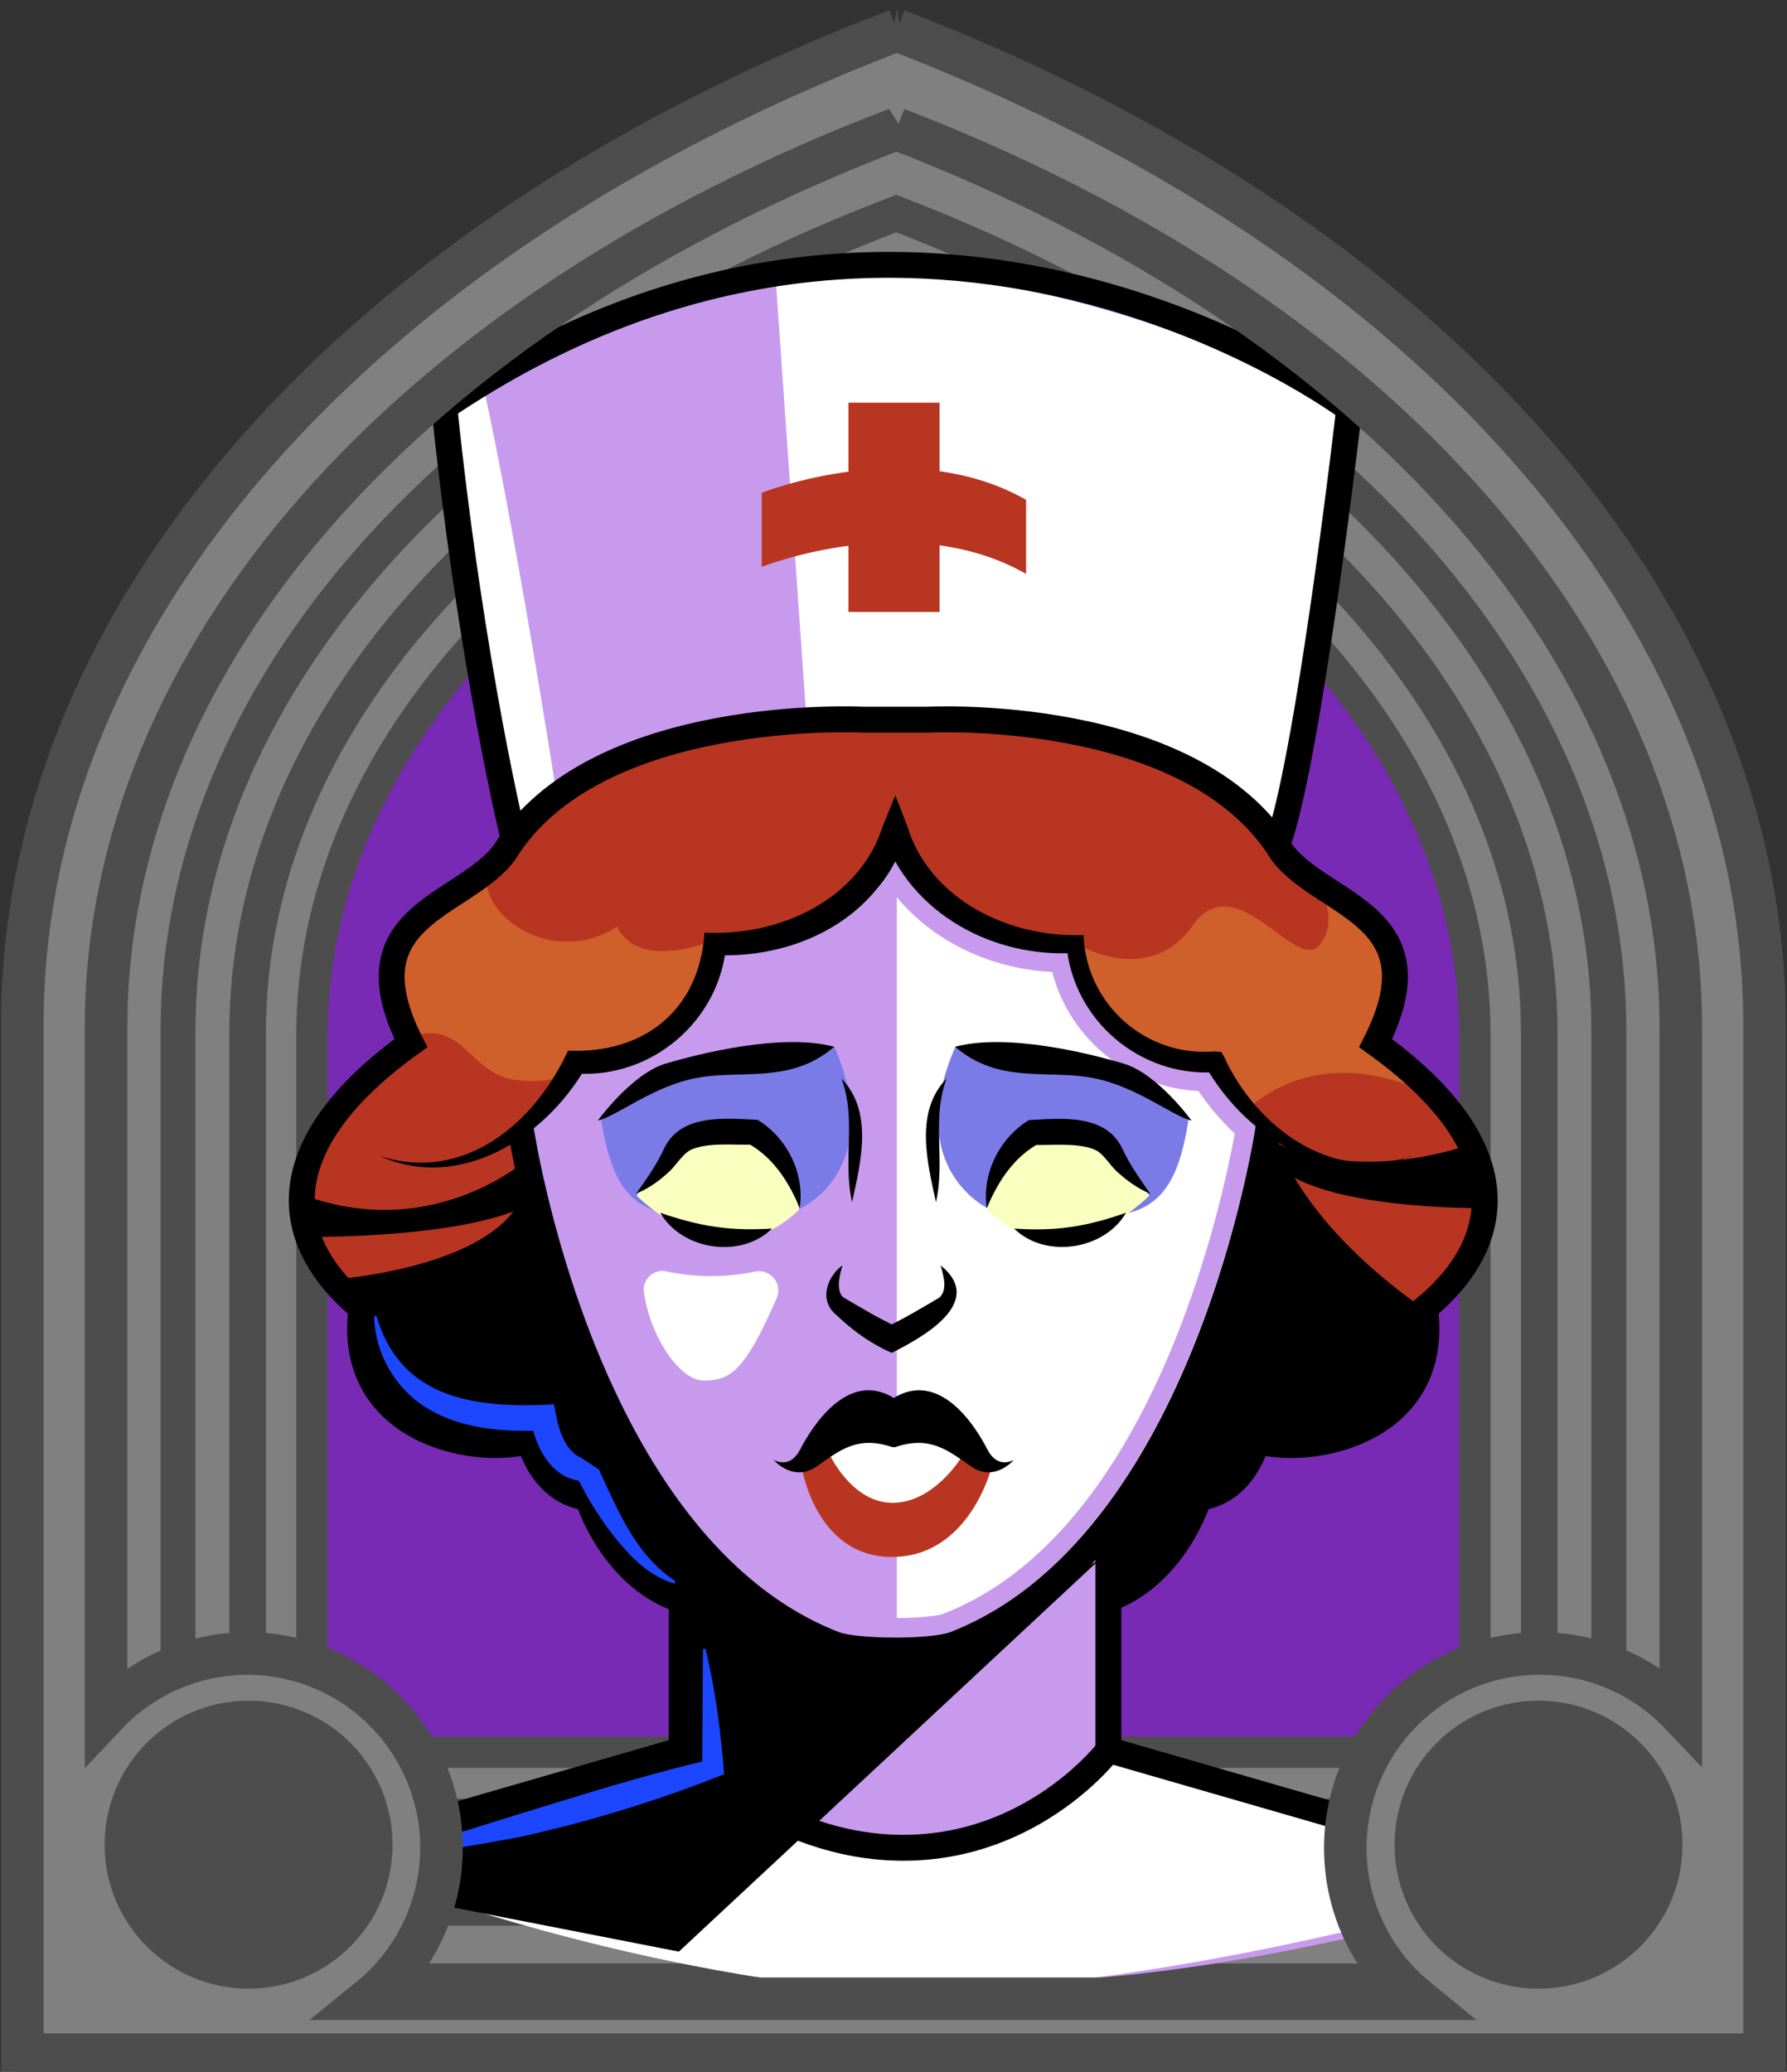 <svg id="Capa_2" xmlns="http://www.w3.org/2000/svg" xmlns:xlink="http://www.w3.org/1999/xlink" viewBox="0 0 69.02 80">
<rect x="0" y="0" width="69.02" height="80" fill="#333333" stroke="none"/>
<defs >
<style >
.cls-1{fill:#c89aed;}.cls-2{fill:#fff;}.cls-3{fill:#f8ffbf;}.cls-4{fill:#7b7be8;}.cls-5{fill:#a88347;}.cls-6{fill:#782ab5;}.cls-7{stroke:#000;stroke-miterlimit:10;}.cls-7,.cls-8,.cls-9,.cls-10{fill:none;}.cls-11{fill:#1c46ff;}.cls-8{stroke:#deb778;stroke-dasharray:0 0 0 4.06;stroke-linecap:round;stroke-linejoin:round;}.cls-12{fill:#deb778;}.cls-13{fill:url(#USGS_19_Inundación_de_tierra_2);}.cls-10{stroke:#1d1d1b;stroke-dasharray:0 0 2 2;stroke-width:.3px;}.cls-14{fill:#cf5f2b;}.cls-15{fill:#fcf0c5;}.cls-16{fill:#b83521;}
</style>
<pattern id="USGS_19_Inundación_de_tierra_2" x="0" y="0" width="72" height="72" patternTransform="translate(-92.48 -16423) rotate(-90)" patternUnits="userSpaceOnUse" viewBox="0 0 72 72">
<g >
<rect class="cls-9" width="72" height="72">
</rect>
<g >
<line class="cls-10" x1="71" y1="71" x2="144.44" y2="71">
</line>
<line class="cls-10" x1="71" y1="67" x2="144.44" y2="67">
</line>
<line class="cls-10" x1="71" y1="63" x2="144.44" y2="63">
</line>
<line class="cls-10" x1="71" y1="59" x2="144.44" y2="59">
</line>
<line class="cls-10" x1="71" y1="55" x2="144.44" y2="55">
</line>
<line class="cls-10" x1="71" y1="51" x2="144.44" y2="51">
</line>
<line class="cls-10" x1="71" y1="47" x2="144.44" y2="47">
</line>
<line class="cls-10" x1="71" y1="43" x2="144.44" y2="43">
</line>
<line class="cls-10" x1="71" y1="39" x2="144.44" y2="39">
</line>
<line class="cls-10" x1="71" y1="35" x2="144.44" y2="35">
</line>
<line class="cls-10" x1="71" y1="31" x2="144.44" y2="31">
</line>
<line class="cls-10" x1="71" y1="27" x2="144.44" y2="27">
</line>
<line class="cls-10" x1="71" y1="23" x2="144.44" y2="23">
</line>
<line class="cls-10" x1="71" y1="19" x2="144.44" y2="19">
</line>
<line class="cls-10" x1="71" y1="15" x2="144.44" y2="15">
</line>
<line class="cls-10" x1="71" y1="11" x2="144.44" y2="11">
</line>
<line class="cls-10" x1="71" y1="7" x2="144.44" y2="7">
</line>
<line class="cls-10" x1="71" y1="3" x2="144.44" y2="3">
</line>
</g>
<g >
<line class="cls-10" x1="-1" y1="71" x2="72.44" y2="71">
</line>
<line class="cls-10" x1="-1" y1="67" x2="72.44" y2="67">
</line>
<line class="cls-10" x1="-1" y1="63" x2="72.44" y2="63">
</line>
<line class="cls-10" x1="-1" y1="59" x2="72.44" y2="59">
</line>
<line class="cls-10" x1="-1" y1="55" x2="72.44" y2="55">
</line>
<line class="cls-10" x1="-1" y1="51" x2="72.44" y2="51">
</line>
<line class="cls-10" x1="-1" y1="47" x2="72.44" y2="47">
</line>
<line class="cls-10" x1="-1" y1="43" x2="72.44" y2="43">
</line>
<line class="cls-10" x1="-1" y1="39" x2="72.44" y2="39">
</line>
<line class="cls-10" x1="-1" y1="35" x2="72.44" y2="35">
</line>
<line class="cls-10" x1="-1" y1="31" x2="72.44" y2="31">
</line>
<line class="cls-10" x1="-1" y1="27" x2="72.44" y2="27">
</line>
<line class="cls-10" x1="-1" y1="23" x2="72.44" y2="23">
</line>
<line class="cls-10" x1="-1" y1="19" x2="72.44" y2="19">
</line>
<line class="cls-10" x1="-1" y1="15" x2="72.44" y2="15">
</line>
<line class="cls-10" x1="-1" y1="11" x2="72.44" y2="11">
</line>
<line class="cls-10" x1="-1" y1="7" x2="72.44" y2="7">
</line>
<line class="cls-10" x1="-1" y1="3" x2="72.44" y2="3">
</line>
<line class="cls-10" x1="1.04" y1="69" x2="74.48" y2="69">
</line>
<line class="cls-10" x1="1.04" y1="65" x2="74.48" y2="65">
</line>
<line class="cls-10" x1="1.04" y1="61" x2="74.48" y2="61">
</line>
<line class="cls-10" x1="1.04" y1="57" x2="74.48" y2="57">
</line>
<line class="cls-10" x1="1.04" y1="53" x2="74.48" y2="53">
</line>
<line class="cls-10" x1="1.04" y1="49" x2="74.48" y2="49">
</line>
<line class="cls-10" x1="1.04" y1="45" x2="74.48" y2="45">
</line>
<line class="cls-10" x1="1.04" y1="41" x2="74.48" y2="41">
</line>
<line class="cls-10" x1="1.04" y1="37" x2="74.48" y2="37">
</line>
<line class="cls-10" x1="1.04" y1="33" x2="74.48" y2="33">
</line>
<line class="cls-10" x1="1.04" y1="29" x2="74.48" y2="29">
</line>
<line class="cls-10" x1="1.04" y1="25" x2="74.48" y2="25">
</line>
<line class="cls-10" x1="1.04" y1="21" x2="74.48" y2="21">
</line>
<line class="cls-10" x1="1.04" y1="17" x2="74.48" y2="17">
</line>
<line class="cls-10" x1="1.04" y1="13" x2="74.48" y2="13">
</line>
<line class="cls-10" x1="1.04" y1="9" x2="74.48" y2="9">
</line>
<line class="cls-10" x1="1.04" y1="5" x2="74.48" y2="5">
</line>
<line class="cls-10" x1="1.04" y1="1" x2="74.48" y2="1">
</line>
</g>
<g >
<line class="cls-10" x1="-73" y1="71" x2=".44" y2="71">
</line>
<line class="cls-10" x1="-73" y1="67" x2=".44" y2="67">
</line>
<line class="cls-10" x1="-73" y1="63" x2=".44" y2="63">
</line>
<line class="cls-10" x1="-73" y1="59" x2=".44" y2="59">
</line>
<line class="cls-10" x1="-73" y1="55" x2=".44" y2="55">
</line>
<line class="cls-10" x1="-73" y1="51" x2=".44" y2="51">
</line>
<line class="cls-10" x1="-73" y1="47" x2=".44" y2="47">
</line>
<line class="cls-10" x1="-73" y1="43" x2=".44" y2="43">
</line>
<line class="cls-10" x1="-73" y1="39" x2=".44" y2="39">
</line>
<line class="cls-10" x1="-73" y1="35" x2=".44" y2="35">
</line>
<line class="cls-10" x1="-73" y1="31" x2=".44" y2="31">
</line>
<line class="cls-10" x1="-73" y1="27" x2=".44" y2="27">
</line>
<line class="cls-10" x1="-73" y1="23" x2=".44" y2="23">
</line>
<line class="cls-10" x1="-73" y1="19" x2=".44" y2="19">
</line>
<line class="cls-10" x1="-73" y1="15" x2=".44" y2="15">
</line>
<line class="cls-10" x1="-73" y1="11" x2=".44" y2="11">
</line>
<line class="cls-10" x1="-73" y1="7" x2=".44" y2="7">
</line>
<line class="cls-10" x1="-73" y1="3" x2=".44" y2="3">
</line>
<line class="cls-10" x1="-70.96" y1="69" x2="2.48" y2="69">
</line>
<line class="cls-10" x1="-70.96" y1="65" x2="2.48" y2="65">
</line>
<line class="cls-10" x1="-70.96" y1="61" x2="2.48" y2="61">
</line>
<line class="cls-10" x1="-70.96" y1="57" x2="2.48" y2="57">
</line>
<line class="cls-10" x1="-70.96" y1="53" x2="2.48" y2="53">
</line>
<line class="cls-10" x1="-70.96" y1="49" x2="2.48" y2="49">
</line>
<line class="cls-10" x1="-70.96" y1="45" x2="2.48" y2="45">
</line>
<line class="cls-10" x1="-70.96" y1="41" x2="2.48" y2="41">
</line>
<line class="cls-10" x1="-70.96" y1="37" x2="2.48" y2="37">
</line>
<line class="cls-10" x1="-70.96" y1="33" x2="2.48" y2="33">
</line>
<line class="cls-10" x1="-70.96" y1="29" x2="2.48" y2="29">
</line>
<line class="cls-10" x1="-70.96" y1="25" x2="2.48" y2="25">
</line>
<line class="cls-10" x1="-70.96" y1="21" x2="2.48" y2="21">
</line>
<line class="cls-10" x1="-70.96" y1="17" x2="2.48" y2="17">
</line>
<line class="cls-10" x1="-70.96" y1="13" x2="2.48" y2="13">
</line>
<line class="cls-10" x1="-70.96" y1="9" x2="2.48" y2="9">
</line>
<line class="cls-10" x1="-70.96" y1="5" x2="2.48" y2="5">
</line>
<line class="cls-10" x1="-70.96" y1="1" x2="2.48" y2="1">
</line>
</g>
</g>
</pattern>
</defs>

  <path
     id="path7641-4"
     style="fill:#782ab5;fill-opacity:1;stroke:#4d4d4d;stroke-width:1.622;stop-color:#000000"
     d="M 34.9,1.694 C 14.323,9.527 1.63,23.954 1.569,39.581 V 79.197 H 67.964 V 39.581 C 67.958,23.99 55.374,9.571 34.9,1.694 Z"/>
  <path
     id="path7641-7"
     style="fill:#808080;stroke:#4d4d4d;stroke-width:1.483;stop-color:#000000"
     d="M 34.629,5.043 C 15.816,12.204 4.154,25.395 4.154,39.683 V 76.559 H 64.859 V 39.683 c 0,-14.255 -11.51,-27.438 -30.23,-34.64 z m -0.012,3.436 C 51.537,14.988 61.942,26.904 61.942,39.789 v 33.828 H 7.072 v -33.828 c 0,-12.914 10.54,-24.837 27.545,-31.31 z"/>
  <path
     id="path7641-7-8"
     style="fill:#808080;stroke:#4d4d4d;stroke-width:1.35;stop-color:#000000"
     d="M 34.618,8.246 C 17.491,14.766 6.876,26.774 6.876,39.781 v 33.57 H 62.138 v -33.57 c 0,-12.977 -10.478,-24.978 -27.52,-31.535 z m -0.011,3.128 c 15.403,5.926 24.875,16.774 24.875,28.503 V 70.672 H 9.532 V 39.877 c 0,-11.756 9.595,-22.61 25.075,-28.503 z"/>
  <path
     id="path7641-7-8-0"
     style="fill:#808080;stroke:#4d4d4d;stroke-width:1.214;stop-color:#000000"
     d="M 34.607,11.526 C 19.207,17.389 9.662,28.186 9.662,39.881 V 70.066 H 59.352 V 39.881 c 0,-11.668 -9.422,-22.459 -24.745,-28.355 z m -0.01,2.812 c 13.85,5.329 22.366,15.083 22.366,25.629 V 67.657 H 12.05 V 39.968 c 0,-10.571 8.627,-20.33 22.547,-25.629 z"/>


<g id="Capa_9">
<g >
<g >
<path class="cls-1" d="M59.77,72.79s-11.19,3.62-20.4,3.73c-9.21,.11-28.07-4.28-28.07-4.28l14.91-4.61-.18-4.72-.04-1.09s-2.74-2.74-3.18-3.95c-1.64-.33-2.41-1.97-2.41-1.97,0,0-6.14,.77-6.58-5.26-2.52-2.31-3.51-6.69,2.08-10.2-1.09-2.74-.66-4.28,.99-5.38,.23-.15,.46-.32,.68-.51,1.36-1.12,2.5-2.67,2.5-2.67,0,0-2.96-14.14-2.96-16.45,5.37-3.72,21.27-10.19,35.2,.55-1.66,10.52-2.7,15.14-2.99,16.34-.05,.23-.08,.33-.08,.33,0,0,4.17,2.52,4.6,4.06,.44,1.53-.43,3.4-.43,3.4,0,0,4.16,2.96,4.05,6.8-.55,3.4-2.3,3.73-2.3,3.73,0,0-.22,3.18-1.75,4.16-1.87,1.1-4.83,.99-4.83,.99,0,0-.55,1.75-2.19,1.86-.6,2.72-3.05,3.87-3.45,4.04-.04,.01-.06,.02-.06,.02l-.11,5.48,17,5.6Z">
</path>
<path class="cls-2" d="M34.64,63.49v-30.36s3.16,3.57,7.03,3.35c-.11,2.46,2.81,4.35,5.18,4.51,1.27,2.19,2.08,2.59,2.08,2.59,0,0-3.03,11.69-6.54,16.03-4.06,4.24-7.75,3.88-7.75,3.88Z">
</path>
<path class="cls-4" d="M30.87,46.69s3.41-1.49,1.36-6.27c-2.96,.32-6.69,.68-9.01,2.82,.32,2.09,.91,3.09,2.05,3.5s5.6-.05,5.6-.05Z">
</path>
<path class="cls-4" d="M38.25,46.71s-3.41-1.49-1.36-6.27c2.96,.32,6.69,.68,9.01,2.82-.32,2.09-.91,3.09-2.05,3.5s-5.6-.05-5.6-.05Z">
</path>
<path class="cls-16" d="M57.46,46.91c-.55,3.4-2.3,3.73-2.3,3.73,0,0-.22,3.18-1.75,4.16-1.87,1.1-4.83,.99-4.83,.99,0,0-.55,1.75-2.19,1.86-.6,2.72-3.05,3.87-3.45,4.04-.13-.68-.19-1.53-.1-2.58,.83-2.17,5.26-9.68,6.09-15.52-.58-.25-2.08-2.59-2.08-2.59,0,0-4.42-.23-5.18-4.51-6.51,0-7.34-4.17-7.34-4.17,0,0-1.25,3.42-6.34,4.26-1.59,4.25-5.76,4.59-5.76,4.59,0,0-.25,.58-1.92,2.58,.83,8.35,6.01,15.36,6.01,15.36l.08,3.59-.37,.21-.04-1.09s-2.74-2.74-3.18-3.95c-1.64-.33-2.41-1.97-2.41-1.97,0,0-6.14,.77-6.58-5.26-2.52-2.31-3.51-6.69,2.08-10.2-1.09-2.74-.66-4.28,.99-5.38,.23-.15,.46-.32,.68-.51l1.57-.81s-.25-.92,2.34-3.25c4.5-2.67,13.35-2.92,13.35-2.92,0,0,10.6,0,14.27,4.5,.07,.08,.15,.17,.22,.25-.05,.23-.08,.33-.08,.33,0,0,4.17,2.52,4.6,4.06,.44,1.53-.43,3.4-.43,3.4,0,0,4.16,2.96,4.05,6.8Z">
</path>
<path class="cls-2" d="M19.55,31.67l-2.27-15.54s8.29-6.63,18.07-5.59c9.78,.96,16.67,5.41,16.67,5.41l-2.78,16.69s-2.46-4.47-12.06-4.82-13.53,1.05-17.63,3.84Z">
</path>
<path class="cls-2" d="M26.21,67.63s4.43,3.83,8.93,3.74c4.67-.18,7.67-3.79,7.67-3.79l16.67,5.03s-17.46,5.38-27.96,4.06-18.96-4.94-18.96-4.94l13.65-4.09Z">
</path>
<path d="M42.46,60.23l-16.24,15.13-13.65-2.67,1.48-1.48,12.15-3.58,.38-8.44s4.45,4.08,6.01,4.67c3.86,.22,4.08-.15,4.08-.15l5.79-3.49Z">
</path>
<path class="cls-3" d="M30.87,46.69s-.46-2.22-1.75-2.94c-1.91-.41-2.68-.1-3.14,.41s-1.39,2.01-1.39,2.01c0,0,1.37,1.39,3.07,1.7,1.86,.31,3.22-1.18,3.22-1.18Z">
</path>
<path class="cls-3" d="M38.11,46.69s.46-2.22,1.75-2.94c1.91-.41,2.68-.1,3.14,.41s1.39,2.01,1.39,2.01c0,0-1.37,1.39-3.07,1.7-1.86,.31-3.22-1.18-3.22-1.18Z">
</path>
<path class="cls-1" d="M34.6,34.6c1.4,1.72,3.64,2.82,6.04,2.93,.66,2.57,2.97,4.47,5.65,4.6,.4,.59,.87,1.15,1.4,1.64-.5,2.74-3.21,15.44-11.27,18.55-.17,.06-.81,.16-1.87,.16s-1.7-.1-1.85-.15c-8.13-3.13-10.82-15.96-11.27-18.48,.55-.49,1.04-1.05,1.46-1.66,2.69-.12,5.03-2.02,5.72-4.59,2.41-.15,4.53-1.17,5.86-2.84,.04-.05,.09-.1,.13-.16m-.02-1.35c-.19,.37-.41,.71-.68,1.02-1.41,1.77-3.67,2.6-5.9,2.6-.42,2.62-2.74,4.58-5.38,4.58-.05,0-.09,0-.14,0-.49,.79-1.13,1.52-1.86,2.11,.18,1.16,2.74,15.98,11.81,19.47,.37,.14,1.24,.2,2.12,.2s1.76-.07,2.13-.2c9.38-3.62,11.79-19.38,11.82-19.54-.71-.6-1.33-1.32-1.8-2.1-.04,0-.08,0-.12,0-2.65,0-4.95-1.97-5.33-4.6-.08,0-.16,0-.23,0-2.59,0-5.17-1.28-6.44-3.54h0Z">
</path>
<path class="cls-2" d="M25.75,49.1c.79,.16,2.03,.3,3.41,0,.59-.12,1.08,.47,.84,1.02-1.21,2.78-1.77,3.19-2.81,3.19-.98,0-2.1-1.79-2.32-3.41-.07-.5,.39-.92,.88-.81Z">
</path>
<path class="cls-14" d="M41.67,36.49s2.72,1.62,4.39-.75,3.97,1.81,4.88,.77-.14-2.51-.14-2.51c3.55,1.74,3.14,4.74,2.37,6.34,2.37,1.32,2.86,2.37,2.86,2.37,0,0-4.25-2.93-7.8,.07-1.11-1.32-1.37-1.78-1.37-1.78,0,0-4.7,.35-5.18-4.51Z">
</path>
<path class="cls-14" d="M27.79,36.22s-3.07,1.39-3.95-.44c-2.63,1.68-5.56-.66-4.97-2.19-3.88,2.19-4.54,4.39-3.15,6.51,2.19-.88,2.34,1.39,4.24,1.61s2.78-.66,2.78-.66c0,0,4.46-.66,5.05-4.83Z">
</path>
<path d="M20.61,44.57s-3.77,3.58-9.1,1.5c.33,1.43,.39,1.69,.39,1.69,0,0,5.14,.07,7.93-.98-1.69,2.21-6.7,2.6-6.7,2.6l.98,.98s-.78,3.25,1.17,4.49,5.12,1.05,5.12,1.05c0,0,.66,1.87,2.35,2.2,1.76,2.93,3.71,4.16,3.71,4.16l-.26-3.51s-4.49-7.74-5.59-14.17Z">
</path>
<path d="M48.89,43.92s2.73,1.82,7.54,.39c1.11,1.43,.85,2.34,.85,2.34,0,0-4.94,.07-7.28-1.17,1.82,3.06,5.16,5.16,5.16,5.16,0,0,.2,5.96-6.58,5.15-.21,1.85-2.19,1.86-2.19,1.86,0,0-1.01,3.67-3.45,4.04,.03-2.36,.1-3.01,.1-3.01,0,0,4.81-7.54,5.85-14.76Z">
</path>
<path class="cls-1" d="M29.97,10.92l1.19,17.03s-5.44,.01-9.69,2.54c-1.66-10.51-2.76-15.39-2.76-15.39,0,0,4.18-3.78,11.25-4.18Z">
</path>
<path class="cls-7" d="M19.85,32.45s-1.64-6.65-2.69-16.73c18.37-12.4,34.95,.07,34.95,.07,0,0-1.49,12.92-2.69,16.58">
</path>
<path class="cls-7" d="M42.49,61.85c2.87-.82,3.82-4.03,3.82-4.03,0,0,1.57,0,2.25-2.18,2.18,.61,7.1-.41,6.48-5.12,3.28-2.73,3.41-6.42-1.91-10.24,2.53-4.98-2.05-5.26-3.62-7.37-3.48-5.66-13.67-5.12-13.67-5.12h-2.49s-10.38-.55-13.86,5.12c-1.57,2.12-6.14,2.39-3.62,7.37-5.32,3.82-5.19,7.51-1.91,10.24-.61,4.71,4.3,5.73,6.48,5.12,.68,2.18,2.25,2.18,2.25,2.18,0,0,.96,3.21,3.82,4.03">
</path>
<path d="M54.48,44.63c-3.1,1.37-6.36-.73-7.91-3.44,0,0,.37,.21,.37,.21-2.9,.2-5.51-2.01-5.75-4.93,0,0,.37,.32,.37,.32-3.15,.23-6.42-1.51-7.45-4.58,0,0,.94,0,.94,0-.29,.73-.62,1.46-1.15,2.07-1.5,1.88-3.96,2.71-6.31,2.6,0,0,.46-.4,.46-.4-.25,2.95-2.9,5.19-5.84,4.97,0,0,.41-.23,.41-.23-1.56,2.71-4.86,4.81-7.95,3.42,3.27,1.04,5.97-1.26,7.27-4.07,2.95,.13,5.08-1.58,5.27-4.56,2.85,.16,5.98-1.24,6.89-4.12,0,0,.48-1.18,.48-1.18l.46,1.18c.83,2.75,3.73,4.22,6.47,4.22,0,0,.34,0,.34,0,.1,2.66,2.39,4.71,5.06,4.49,0,0,.26,.02,.26,.02l.11,.19c1.23,2.69,4.12,4.88,7.19,3.84h0Z">
</path>
<path class="cls-7" d="M48.99,43.56s-2.36,16.17-12.14,19.94c-.85,.31-3.75,.31-4.6,0-9.78-3.77-12.14-19.94-12.14-19.94">
</path>
<path d="M23.09,43.27s1.31-1.81,2.62-2.2,4.51-1.19,6.51-.65c-1.66,1.43-3.51,.89-5.24,1.19s-3.16,1.5-3.89,1.66Z">
</path>
<path d="M46.02,43.27s-1.31-1.81-2.62-2.2-4.51-1.19-6.51-.65c1.66,1.43,3.51,.89,5.24,1.19s3.16,1.5,3.89,1.66Z">
</path>
<path d="M30.88,46.63c-.43-1.04-1.06-1.98-2.03-2.5l.23,.07c-.77,.02-1.77-.1-2.42,.21-.34,.19-.58,.65-.89,.9-.36,.33-.76,.6-1.2,.78,.41-.57,.78-1.1,1.07-1.72,.64-1.39,2.4-1.18,3.62-1.13,1.15,.7,1.82,2.08,1.63,3.38h0Z">
</path>
<path d="M25.5,46.83c1.54,.53,2.68,.71,4.32,.61-1.2,1.18-3.48,.84-4.32-.61h0Z">
</path>
<path d="M38.11,46.63c-.19-1.31,.49-2.68,1.63-3.38,1.22-.06,2.98-.27,3.62,1.13,.29,.62,.67,1.14,1.07,1.72-.44-.19-.84-.46-1.2-.78-.32-.25-.55-.71-.89-.9-.65-.31-1.65-.19-2.42-.21,0,0,.23-.07,.23-.07-.97,.52-1.6,1.46-2.03,2.5h0Z">
</path>
<path d="M43.49,46.83c-.83,1.44-3.12,1.79-4.32,.61,1.63,.11,2.78-.07,4.32-.61h0Z">
</path>
<path d="M36.33,48.86c1.75,1.41-.65,2.76-1.89,3.38-.73-.32-1.41-.79-1.97-1.31-.14-.13-.34-.28-.43-.46-.33-.58,.05-1.29,.5-1.61-.1,.34-.18,.68-.12,.95,.02,.13,.08,.23,.16,.29,.64,.38,1.42,.84,2.07,1.14,0,0-.42,0-.42,0,.65-.3,1.42-.76,2.06-1.14,.31-.31,.16-.8,.04-1.24h0Z">
</path>
<path class="cls-16" d="M30.95,56.58s.51,3.54,3.5,3.54,3.84-3.44,3.84-3.44l-2.33-1.88-2.56-.09-2.45,1.86Z">
</path>
<path class="cls-2" d="M32.01,56.1s.86,1.93,2.46,1.93,2.65-1.74,2.65-1.74c0,0-.66-.97-2.37-1.16s-2.73,.97-2.73,.97Z">
</path>
<path d="M37.5,56.62c-.92-.64-1.59-1.19-2.93-.74h-.1c-1.34-.45-2.01,.1-2.92,.74-.84,.59-1.55-.11-1.67-.25,.11,.06,.65,.33,1.03-.41,.43-.83,1.82-3.08,3.61-1.98,1.8-1.1,3.19,1.15,3.61,1.98,.38,.74,.92,.47,1.03,.41-.12,.14-.83,.84-1.66,.25Z">
</path>
<path d="M32.5,41.65c1.24,1.27,.75,3.22,.41,4.77-.37-1.62,.18-3.21-.41-4.77h0Z">
</path>
<path d="M36.56,41.65c-.59,1.56-.04,3.16-.41,4.77-.34-1.55-.83-3.5,.41-4.77h0Z">
</path>
<polyline class="cls-7" points="26.33 59.05 26.33 67.57 9.71 72.37">
</polyline>
<polyline class="cls-7" points="42.81 59.05 42.81 67.57 59.43 72.37">
</polyline>
<path class="cls-7" d="M26.33,67.57s3.48,3.78,8.56,3.78,7.93-3.78,7.93-3.78">
</path>
<rect class="cls-16" x="32.77" y="15.55" width="3.52" height="8.08">
</rect>
<path class="cls-16" d="M39.63,19.3c-4.49-2.56-10.21-.27-10.21-.27v2.86s5.72-2.29,10.21,.27v-2.86Z">
</path>
</g>
<path class="cls-11" d="M27.25,63.68c.39,1.59,.59,3.2,.72,4.83-2.59,1.03-5.26,1.85-7.98,2.44-1.5,.27-3.12,.59-4.66,.64,0,0-.03-.1-.03-.1,3.84-1.1,8.23-2.62,11.82-3.47,0,0,.03-4.35,.03-4.35h.1Z">
</path>
<path class="cls-11" d="M14.54,50.8c.94,3.29,3.93,3.58,6.86,3.43,.12,.74,.33,1.74,1.03,2.05,0,0,.7,.46,.7,.46,.73,1.57,1.43,3.32,2.95,4.31,0,0-.02,.1-.02,.1-.93-.26-1.63-.95-2.22-1.67-.59-.72-1.09-1.52-1.51-2.35l.07,.05c-1.01-.12-1.61-1.1-1.82-2.01,0,0,.1,.08,.1,.08-1.41,.03-2.93-.11-4.16-.86-1.24-.74-2.05-2.13-2.07-3.58h.1Z">
</path>
</g>
</g>
  <g
     id="g20645">
    <path
       style="fill:#808080;stroke:#4d4d4d;stroke-width:0.938;stop-color:#000000;fill-opacity:1"
       d="m 9.542,65.883 a 5.476,5.476 0 0 1 5.476,5.476 5.476,5.476 0 0 1 -5.476,5.476 5.476,5.476 0 0 1 -5.476,-5.476 5.476,5.476 0 0 1 5.476,-5.476 z"/>
    <path
       style="fill:#808080;stroke:#4d4d4d;stroke-width:0.938;stop-color:#000000;fill-opacity:1"
       d="m 59.472,65.883 a 5.476,5.476 0 0 1 5.476,5.476 5.476,5.476 0 0 1 -5.476,5.476 5.476,5.476 0 0 1 -5.476,-5.476 5.476,5.476 0 0 1 5.476,-5.476 z"/>
    <path
       id="path7641"
       style="fill:#808080;stroke:#4d4d4d;stroke-width:1.644;stop-color:#000000"
       d="M 34.643,1.166 C 13.788,9.105 0.861,23.727 0.861,39.564 V 79.34 H 68.152 V 39.564 c 0,-15.801 -12.759,-30.415 -33.51,-38.398 z m -0.014,3.809 C 53.385,12.191 64.918,25.4 64.918,39.682 v 26.508 c -1.369,-1.441 -3.301,-2.342 -5.445,-2.342 -4.149,0 -7.512,3.363 -7.512,7.512 0,2.347 1.076,4.443 2.762,5.82 H 14.27 c 1.756,-1.423 2.778,-3.56 2.783,-5.82 4.8e-5,-4.149 -3.363,-7.512 -7.512,-7.512 -2.062,0.006 -4.031,0.86 -5.445,2.361 V 39.682 c 0,-14.315 11.683,-27.532 30.533,-34.707 z"/>
    <circle
       style="fill:#4d4d4d;fill-opacity:1;stroke:#4d4d4d;stop-color:#000000"
       id="path16431"
       cx="9.601"
       cy="71.23"
       r="5.06" />
    <circle
       style="fill:#4d4d4d;fill-opacity:1;stroke:#4d4d4d;stop-color:#000000"
       id="path16431-3"
       cx="59.423"
       cy="71.23"
       r="5.06" />
  </g>
</svg>
